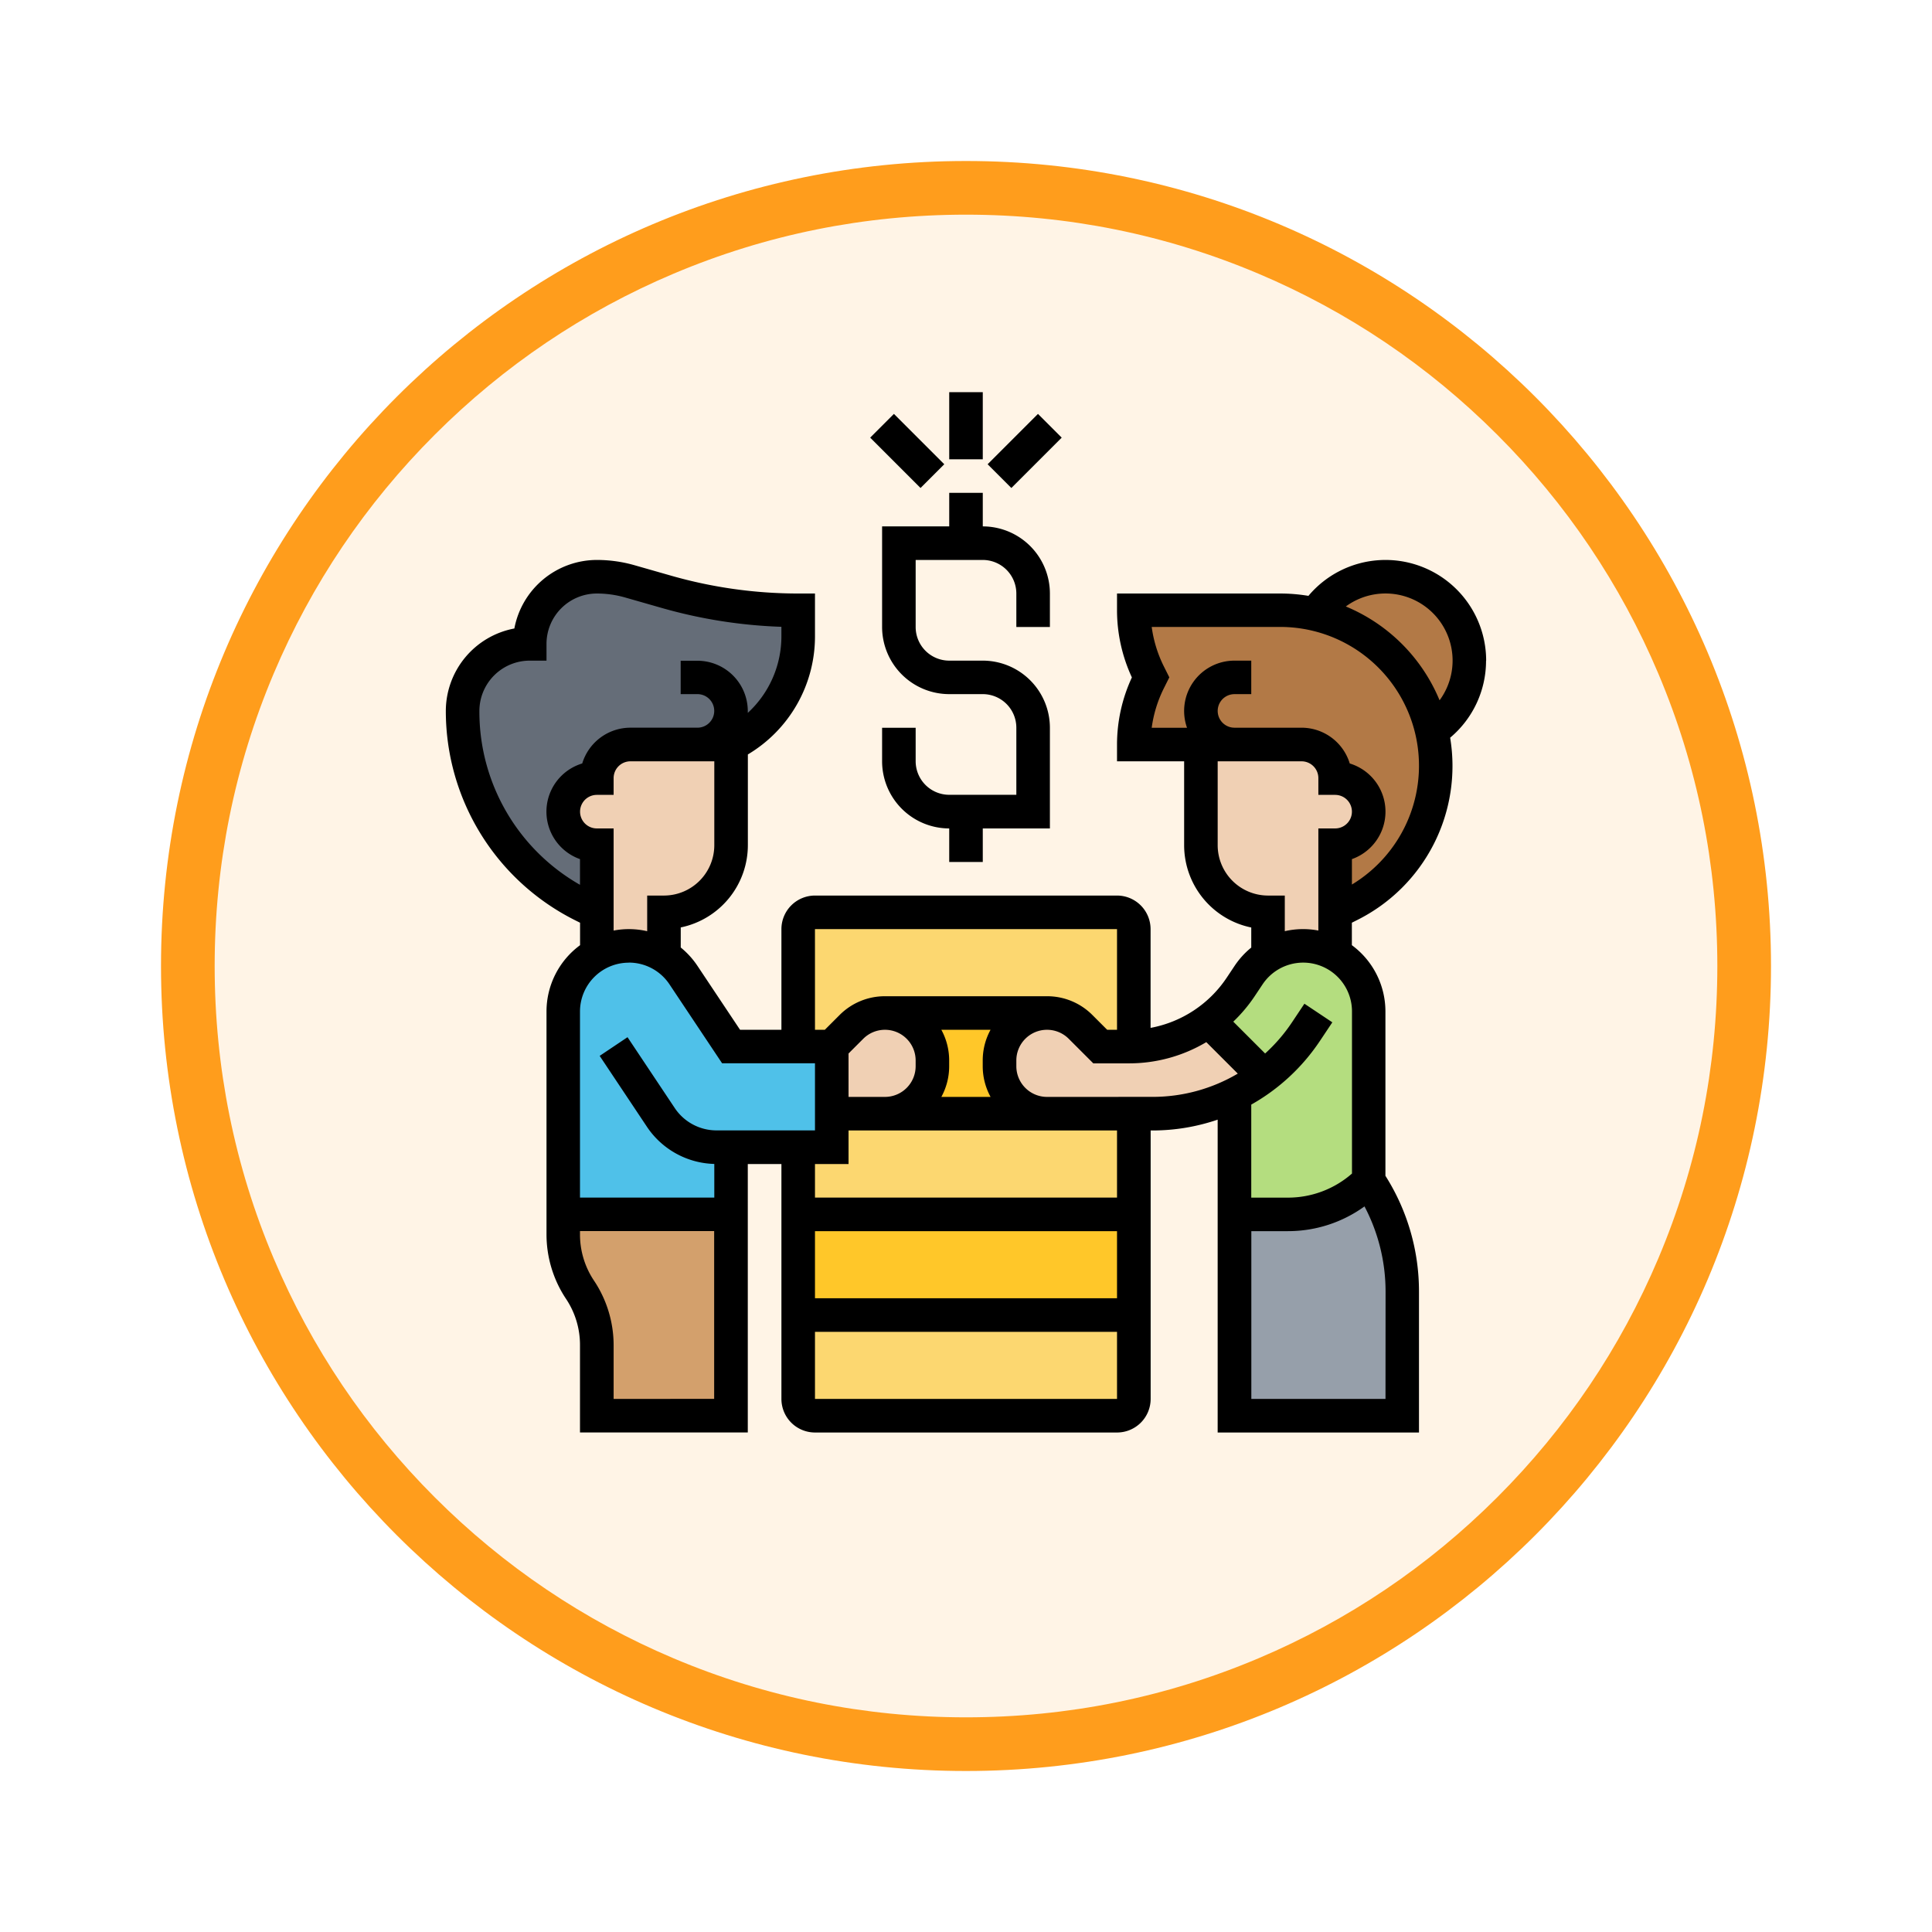 <svg xmlns="http://www.w3.org/2000/svg" xmlns:xlink="http://www.w3.org/1999/xlink" width="108" height="108" viewBox="0 0 108 108">
  <defs>
    <filter id="Trazado_904820" x="0" y="0" width="108" height="108" filterUnits="userSpaceOnUse">
      <feOffset dy="3" input="SourceAlpha"/>
      <feGaussianBlur stdDeviation="3" result="blur"/>
      <feFlood flood-opacity="0.161"/>
      <feComposite operator="in" in2="blur"/>
      <feComposite in="SourceGraphic"/>
    </filter>
  </defs>
  <g id="Grupo_1174118" data-name="Grupo 1174118" transform="translate(-620 -427)">
    <g id="Grupo_1172093" data-name="Grupo 1172093" transform="translate(629 433)">
      <g id="Grupo_1171910" data-name="Grupo 1171910">
        <g id="Grupo_1167341" data-name="Grupo 1167341">
          <g id="Grupo_1166792" data-name="Grupo 1166792" transform="translate(0)">
            <g transform="matrix(1, 0, 0, 1, -9, -6)" filter="url(#Trazado_904820)">
              <g id="Trazado_904820-2" data-name="Trazado 904820" transform="translate(9 6)" fill="#fff4e6">
                <path d="M 45 88.5 C 39.127 88.5 33.43 87.35 28.068 85.082 C 22.889 82.891 18.236 79.755 14.241 75.759 C 10.245 71.764 7.109 67.112 4.918 61.932 C 2.65 56.57 1.5 50.873 1.5 45 C 1.5 39.127 2.65 33.43 4.918 28.068 C 7.109 22.889 10.245 18.236 14.241 14.241 C 18.236 10.245 22.889 7.109 28.068 4.918 C 33.43 2.65 39.127 1.5 45 1.5 C 50.873 1.5 56.57 2.65 61.932 4.918 C 67.111 7.109 71.764 10.245 75.759 14.241 C 79.755 18.236 82.891 22.889 85.082 28.068 C 87.35 33.43 88.5 39.127 88.5 45 C 88.5 50.873 87.35 56.57 85.082 61.932 C 82.891 67.112 79.755 71.764 75.759 75.759 C 71.764 79.755 67.111 82.891 61.932 85.082 C 56.57 87.35 50.873 88.5 45 88.5 Z" stroke="none"/>
                <path d="M 45 3 C 39.329 3 33.829 4.11 28.653 6.299 C 23.652 8.415 19.16 11.443 15.302 15.302 C 11.443 19.16 8.415 23.652 6.299 28.653 C 4.11 33.829 3 39.329 3 45 C 3 50.671 4.11 56.171 6.299 61.347 C 8.415 66.348 11.443 70.84 15.302 74.699 C 19.16 78.557 23.652 81.585 28.653 83.701 C 33.829 85.89 39.329 87 45 87 C 50.671 87 56.171 85.89 61.347 83.701 C 66.348 81.585 70.84 78.557 74.698 74.699 C 78.557 70.84 81.585 66.348 83.701 61.347 C 85.89 56.171 87 50.671 87 45 C 87 39.329 85.89 33.829 83.701 28.653 C 81.585 23.652 78.557 19.16 74.698 15.302 C 70.84 11.443 66.348 8.415 61.347 6.299 C 56.171 4.11 50.671 3 45 3 M 45 0 C 69.853 0 90 20.147 90 45 C 90 69.853 69.853 90 45 90 C 20.147 90 -7.62939453125e-06 69.853 -7.62939453125e-06 45 C -7.62939453125e-06 20.147 20.147 0 45 0 Z" stroke="none" fill="#ff9d1c"/>
              </g>
            </g>
          </g>
        </g>
      </g>
    </g>
    <g id="sharing_6843585" transform="translate(644.922 448.922)">
      <g id="Grupo_1174116" data-name="Grupo 1174116" transform="translate(0.938 10.318)">
        <g id="Grupo_1174100" data-name="Grupo 1174100" transform="translate(18.76 35.644)">
          <path id="Trazado_1031462" data-name="Trazado 1031462" d="M168,392h18.76v5.628H168Z" transform="translate(-168 -392)" fill="#ffc729"/>
        </g>
        <g id="Grupo_1174101" data-name="Grupo 1174101" transform="translate(23.61 24.388)">
          <path id="Trazado_1031463" data-name="Trazado 1031463" d="M209.37,296h9.059a2.654,2.654,0,0,0-2.653,2.653v.321a2.653,2.653,0,0,0,2.653,2.653H209.37a2.653,2.653,0,0,0,2.653-2.653v-.321A2.653,2.653,0,0,0,209.37,296Z" transform="translate(-209.37 -296)" fill="#ffc729"/>
        </g>
        <g id="Grupo_1174102" data-name="Grupo 1174102" transform="translate(18.76 41.272)">
          <path id="Trazado_1031464" data-name="Trazado 1031464" d="M186.76,440v4.69a.938.938,0,0,1-.938.938H168.938a.938.938,0,0,1-.938-.938V440Z" transform="translate(-168 -440)" fill="#fcd770"/>
        </g>
        <g id="Grupo_1174103" data-name="Grupo 1174103" transform="translate(18.76 30.016)">
          <path id="Trazado_1031465" data-name="Trazado 1031465" d="M186.76,344v5.628H168v-3.752h1.876V344H186.76Z" transform="translate(-168 -344)" fill="#fcd770"/>
        </g>
        <g id="Grupo_1174104" data-name="Grupo 1174104" transform="translate(18.76 18.76)">
          <path id="Trazado_1031466" data-name="Trazado 1031466" d="M186.76,248.938V255.5c-.088,0-.176,0-.264,0h-1.612l-1.1-1.1a2.652,2.652,0,0,0-1.876-.777h-9.059a2.648,2.648,0,0,0-1.876.777l-1.1,1.1H168v-6.566a.938.938,0,0,1,.938-.938h16.884A.938.938,0,0,1,186.76,248.938Z" transform="translate(-168 -248)" fill="#fcd770"/>
        </g>
        <g id="Grupo_1174105" data-name="Grupo 1174105" transform="translate(5.628 35.644)">
          <path id="Trazado_1031467" data-name="Trazado 1031467" d="M65.38,392v11.256h-7.5v-3.937a5.581,5.581,0,0,0-.938-3.1,5.576,5.576,0,0,1-.938-3.1V392Z" transform="translate(-56 -392)" fill="#d3a06c"/>
        </g>
        <g id="Grupo_1174106" data-name="Grupo 1174106" transform="translate(5.628 20.636)">
          <path id="Trazado_1031468" data-name="Trazado 1031468" d="M65.38,275.256v3.752H56V267.666a3.666,3.666,0,0,1,5.4-3.233c.079.042.156.088.232.136a3.654,3.654,0,0,1,1.088,1.062l2.664,4h5.628v5.628H65.38Z" transform="translate(-56 -264)" fill="#4fc1e9"/>
        </g>
        <g id="Grupo_1174107" data-name="Grupo 1174107">
          <path id="Trazado_1031469" data-name="Trazado 1031469" d="M21.132,97.38H17.38A1.873,1.873,0,0,0,15.5,99.256a1.876,1.876,0,1,0,0,3.752v3.752l-.793-.4A12.139,12.139,0,0,1,8,95.5a3.751,3.751,0,0,1,3.752-3.752A3.751,3.751,0,0,1,15.5,88a6.684,6.684,0,0,1,1.84.258l2.057.587a26.817,26.817,0,0,0,7.36,1.031v1.433a6.789,6.789,0,0,1-3.752,6.071Z" transform="translate(-8 -88)" fill="#656d78"/>
        </g>
        <g id="Grupo_1174108" data-name="Grupo 1174108" transform="translate(47.679 0)">
          <path id="Trazado_1031470" data-name="Trazado 1031470" d="M423.25,92.69a4.685,4.685,0,0,1-2.1,3.91,8.711,8.711,0,0,0-6.5-6.5,4.69,4.69,0,0,1,8.6,2.59Z" transform="translate(-414.65 -88)" fill="#b27946"/>
        </g>
        <g id="Grupo_1174109" data-name="Grupo 1174109" transform="translate(37.52 1.876)">
          <path id="Trazado_1031471" data-name="Trazado 1031471" d="M333.628,111.5H328a7.925,7.925,0,0,1,.84-3.554l.1-.2-.1-.2A7.94,7.94,0,0,1,328,104h8.189a8.7,8.7,0,0,1,3.888,16.473l-.821.41v-3.752a1.876,1.876,0,1,0,0-3.752,1.873,1.873,0,0,0-1.876-1.876Z" transform="translate(-328 -104)" fill="#b27946"/>
        </g>
        <g id="Grupo_1174110" data-name="Grupo 1174110" transform="translate(43.148 33.768)">
          <path id="Trazado_1031472" data-name="Trazado 1031472" d="M385.38,382.2v6.936H376V377.876h2.975A6.407,6.407,0,0,0,383.5,376,11.173,11.173,0,0,1,385.38,382.2Z" transform="translate(-376 -376)" fill="#969faa"/>
        </g>
        <g id="Grupo_1174111" data-name="Grupo 1174111" transform="translate(41.694 20.636)">
          <path id="Trazado_1031473" data-name="Trazado 1031473" d="M370.682,264.465a3.667,3.667,0,0,1,1.876,3.2v9.465a6.407,6.407,0,0,1-4.529,1.876h-2.975v-6.7a10.359,10.359,0,0,0,1.653-1.025l-3.107-3.107a7.505,7.505,0,0,0,1.806-1.888l.436-.654a3.654,3.654,0,0,1,1.088-1.062c.076-.048.154-.094.232-.136a3.67,3.67,0,0,1,3.52.032Z" transform="translate(-363.6 -264)" fill="#b4dd7f"/>
        </g>
        <g id="Grupo_1174112" data-name="Grupo 1174112" transform="translate(41.272 9.38)">
          <path id="Trazado_1031474" data-name="Trazado 1031474" d="M363.984,179.69c-.079.042-.156.088-.232.136h0V177.38A3.751,3.751,0,0,1,360,173.628V168h5.628a1.873,1.873,0,0,1,1.876,1.876,1.876,1.876,0,1,1,0,3.752v6.093a3.67,3.67,0,0,0-3.52-.032Z" transform="translate(-360 -168)" fill="#f0d0b4"/>
        </g>
        <g id="Grupo_1174113" data-name="Grupo 1174113" transform="translate(30.016 24.388)">
          <path id="Trazado_1031475" data-name="Trazado 1031475" d="M271.5,297.871a7.5,7.5,0,0,0,4.174-1.449l3.107,3.107a10.313,10.313,0,0,1-6.238,2.1h-5.894A2.653,2.653,0,0,1,264,298.975v-.321a2.653,2.653,0,0,1,4.529-1.876l1.1,1.1h1.612C271.328,297.876,271.416,297.875,271.5,297.871Z" transform="translate(-264 -296)" fill="#f0d0b4"/>
        </g>
        <g id="Grupo_1174114" data-name="Grupo 1174114" transform="translate(20.636 24.388)">
          <path id="Trazado_1031476" data-name="Trazado 1031476" d="M189.628,298.653v.321a2.653,2.653,0,0,1-2.653,2.653H184v-3.752l1.1-1.1a2.653,2.653,0,0,1,4.529,1.876Z" transform="translate(-184 -296)" fill="#f0d0b4"/>
        </g>
        <g id="Grupo_1174115" data-name="Grupo 1174115" transform="translate(5.628 9.38)">
          <path id="Trazado_1031477" data-name="Trazado 1031477" d="M61.628,177.38v2.445h0c-.076-.048-.154-.094-.232-.136a3.67,3.67,0,0,0-3.52.032v-6.093a1.876,1.876,0,1,1,0-3.752A1.873,1.873,0,0,1,59.752,168H65.38v5.628a3.751,3.751,0,0,1-3.752,3.752Z" transform="translate(-56 -168)" fill="#f0d0b4"/>
        </g>
      </g>
      <g id="Grupo_1174117" data-name="Grupo 1174117" transform="translate(0)">
        <path id="Trazado_1031478" data-name="Trazado 1031478" d="M58.155,85.628a5.627,5.627,0,0,0-9.935-3.621,9.66,9.66,0,0,0-1.575-.131H37.52v.938a8.937,8.937,0,0,0,.831,3.752,8.935,8.935,0,0,0-.831,3.752v.938h3.752v4.69a4.7,4.7,0,0,0,3.752,4.6v1.122a4.614,4.614,0,0,0-.931,1.022l-.436.654a6.551,6.551,0,0,1-4.261,2.813v-5.517A1.878,1.878,0,0,0,37.52,98.76H20.636a1.878,1.878,0,0,0-1.876,1.876v5.628H16.448l-2.385-3.578a4.608,4.608,0,0,0-.931-1.022v-1.122a4.7,4.7,0,0,0,3.752-4.6V90.872a7.678,7.678,0,0,0,3.752-6.625V81.876H19.7a25.847,25.847,0,0,1-7.1-.995l-2.057-.588A7.638,7.638,0,0,0,8.442,80a4.7,4.7,0,0,0-4.611,3.831A4.7,4.7,0,0,0,0,88.442a13.08,13.08,0,0,0,7.23,11.7l.274.137v1.256a4.6,4.6,0,0,0-1.876,3.706V117.7a6.5,6.5,0,0,0,1.1,3.618A4.633,4.633,0,0,1,7.5,123.9v4.875h9.38V113.768H18.76V126.9a1.878,1.878,0,0,0,1.876,1.876H37.52A1.878,1.878,0,0,0,39.4,126.9V111.892H39.5a11.266,11.266,0,0,0,3.646-.605v17.489H54.4V120.9a12.067,12.067,0,0,0-1.876-6.474V105.24a4.6,4.6,0,0,0-1.876-3.706v-1.256l.3-.151a9.623,9.623,0,0,0,5.194-10.191,5.615,5.615,0,0,0,2.007-4.307Zm-37.52,15.008H37.52v5.628h-.55l-.824-.824a3.567,3.567,0,0,0-2.539-1.052H24.549a3.568,3.568,0,0,0-2.539,1.052l-.824.824h-.55Zm9.817,9.38H27.7a3.569,3.569,0,0,0,.437-1.715v-.322a3.569,3.569,0,0,0-.437-1.715h2.75a3.569,3.569,0,0,0-.437,1.715v.322A3.569,3.569,0,0,0,30.452,110.016Zm-7.941-2.426.824-.824a1.715,1.715,0,0,1,2.928,1.213v.322a1.717,1.717,0,0,1-1.715,1.715H22.512ZM1.876,88.442A2.817,2.817,0,0,1,4.69,85.628h.938V84.69a2.817,2.817,0,0,1,2.814-2.814,5.76,5.76,0,0,1,1.582.222l2.056.588a27.722,27.722,0,0,0,6.679,1.051v.511a5.814,5.814,0,0,1-1.879,4.3c0-.035,0-.069,0-.1a2.817,2.817,0,0,0-2.814-2.814h-.938V87.5h.938a.938.938,0,0,1,0,1.876H10.318a2.819,2.819,0,0,0-2.693,2A2.814,2.814,0,0,0,7.5,96.723V98.16A11.137,11.137,0,0,1,1.876,88.442Zm6.566,6.566a.938.938,0,0,1,0-1.876H9.38v-.938a.939.939,0,0,1,.938-.938h4.69v4.69a2.817,2.817,0,0,1-2.814,2.814h-.938v1.993a4.553,4.553,0,0,0-1.876-.036V95.008Zm1.79,7.5a2.723,2.723,0,0,1,2.27,1.215l2.942,4.413h5.192v3.752h-5.5a2.808,2.808,0,0,1-2.341-1.253l-2.638-3.957L8.6,107.722l2.638,3.957a4.678,4.678,0,0,0,3.77,2.084v1.88H7.5v-10.4A2.731,2.731,0,0,1,10.232,102.512ZM9.38,126.9v-3a6.5,6.5,0,0,0-1.1-3.618A4.633,4.633,0,0,1,7.5,117.7v-.185h7.5v9.38Zm11.256-9.38H37.52v3.752H20.636Zm0,9.38v-3.752H37.52V126.9ZM37.52,115.644H20.636v-1.876h1.876v-1.876H37.52Zm-3.913-5.628a1.717,1.717,0,0,1-1.715-1.715v-.322a1.715,1.715,0,0,1,2.928-1.213l1.374,1.374h2a8.431,8.431,0,0,0,4.317-1.186l1.76,1.76a9.368,9.368,0,0,1-4.77,1.3Zm15.26-3.136.689-1.033-1.561-1.041-.689,1.033a9.408,9.408,0,0,1-1.507,1.75l-1.78-1.78a8.472,8.472,0,0,0,1.2-1.428l.436-.654a2.728,2.728,0,0,1,5,1.513V114.3a5.426,5.426,0,0,1-3.591,1.346H45.024v-5.2A11.245,11.245,0,0,0,48.867,106.879Zm3.661,20.02h-7.5v-9.38h2.037a7.288,7.288,0,0,0,4.289-1.383,10.2,10.2,0,0,1,1.178,4.765ZM49.713,95.008h-.938v5.708a4.553,4.553,0,0,0-1.876.036V98.76h-.938a2.817,2.817,0,0,1-2.814-2.814v-4.69h4.69a.939.939,0,0,1,.938.938v.938h.938a.938.938,0,1,1,0,1.876Zm.938,3.146V96.723a2.814,2.814,0,0,0-.121-5.346,2.819,2.819,0,0,0-2.693-2H44.086a.938.938,0,1,1,0-1.876h.938V85.628h-.938a2.813,2.813,0,0,0-2.653,3.752H39.459a7.043,7.043,0,0,1,.676-2.2l.309-.618-.309-.618a7.044,7.044,0,0,1-.676-2.2h7.186a7.758,7.758,0,0,1,4.006,14.4Zm4.9-10.309A9.687,9.687,0,0,0,50.31,82.6a3.751,3.751,0,0,1,5.243,5.243Z" transform="translate(0 -70.62)"/>
        <path id="Trazado_1031479" data-name="Trazado 1031479" d="M208,49.876V55.5a3.756,3.756,0,0,0,3.752,3.752h1.876a1.878,1.878,0,0,1,1.876,1.876v3.752h-3.752a1.878,1.878,0,0,1-1.876-1.876V61.132H208v1.876a3.756,3.756,0,0,0,3.752,3.752v1.876h1.876V66.76h3.752V61.132a3.756,3.756,0,0,0-3.752-3.752h-1.876a1.878,1.878,0,0,1-1.876-1.876V51.752h3.752a1.878,1.878,0,0,1,1.876,1.876V55.5h1.876V53.628a3.756,3.756,0,0,0-3.752-3.752V48h-1.876v1.876Z" transform="translate(-183.612 -42.372)"/>
        <path id="Trazado_1031480" data-name="Trazado 1031480" d="M240,0h1.876V3.752H240Z" transform="translate(-211.86)"/>
        <path id="Trazado_1031481" data-name="Trazado 1031481" d="M0,0H1.876V3.98H0Z" transform="translate(23.722 2.542) rotate(-45)"/>
        <path id="Trazado_1031482" data-name="Trazado 1031482" d="M0,0H3.98V1.876H0Z" transform="translate(30.287 4.03) rotate(-45)"/>
      </g>
    </g>
  </g>
</svg>

